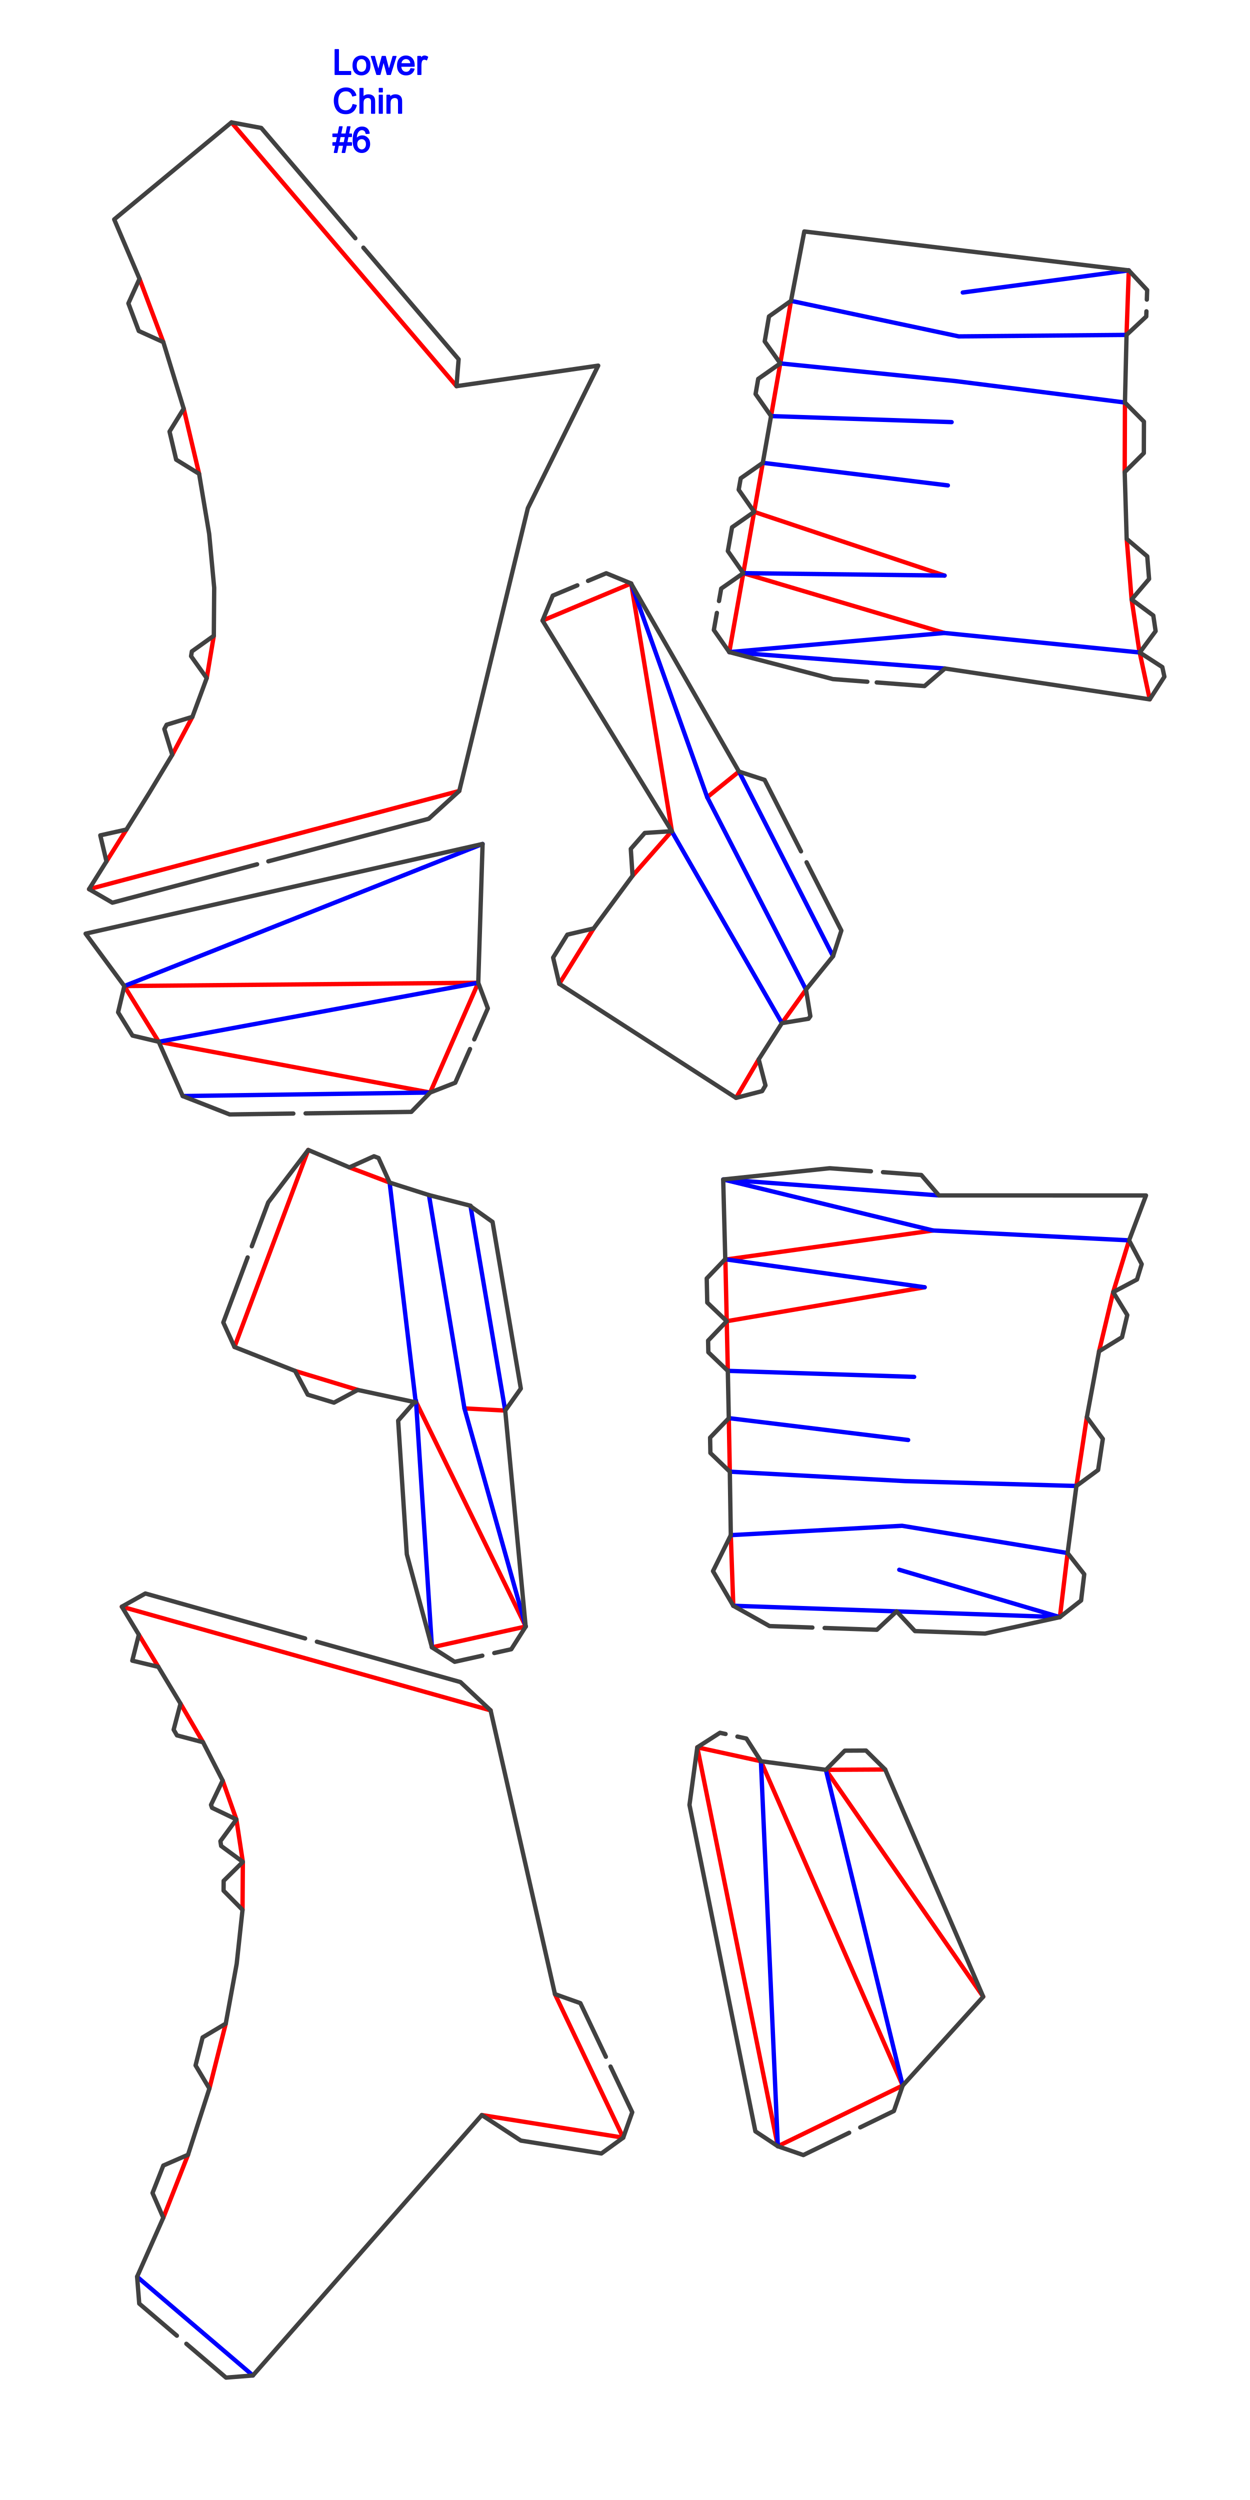 <?xml version="1.0" encoding="utf-8"?>
<!DOCTYPE svg PUBLIC "-//W3C//DTD SVG 1.1//EN" "http://www.w3.org/Graphics/SVG/1.1/DTD/svg11.dtd">
<!-- exported from Silhouette Studio® Business Edition V4.4.920ssbe -->
<svg version="1.1" xmlns="http://www.w3.org/2000/svg" xmlns:xlink="http://www.w3.org/1999/xlink" width="304.8mm" height="609.6mm" viewBox="0 0 304.8 609.6">
<defs>
<path id="path_1d22110fd7d22807f0ff89d4777c91be" d="M 176.854 307.147 L 227.519 300.041 M 177.471 334.287 L 177.212 322.15 L 177.209 322.162 L 225.466 313.886 M 176.872 306.987 L 177.209 322.162 M 267.994 329.51 L 271.436 315.074 L 271.436 315.074 L 275.315 302.446 M 258.446 394.321 L 260.324 378.692 M 262.471 362.34 L 265.017 345.565 M 178.201 374.331 L 178.805 391.549 M 177.711 345.818 L 177.959 358.856 M 116.616 239.633 L 104.886 266.406 L 104.886 266.406 L 38.707 254.03 L 38.707 254.029 L 30.312 240.437 L 30.312 240.437 L 116.616 239.633 L 116.616 239.633 Z M 34.021 67.983 L 39.823 83.422 M 111.312 94.161 L 56.438 29.843 M 46.917 174.793 L 42.002 184.056 M 30.83 202.274 L 25.96 210.046 M 21.716 216.811 L 111.993 192.863 M 52.136 155.02 L 50.407 165.351 M 44.793 99.644 L 48.55 115.535 M 192.878 73.36 L 190.263 88.614 L 190.262 88.614 L 188.015 101.459 M 274.247 115.116 L 274.308 98.149 M 274.696 81.66 L 275.24 65.929 M 186.003 112.856 L 183.893 124.811 L 183.893 124.811 L 181.247 139.757 L 181.247 139.757 L 177.827 159.01 M 280.353 170.532 L 277.904 159.096 L 277.875 159.174 L 275.938 146.18 L 275.935 146.186 L 274.735 131.4 M 230.325 140.347 L 183.893 124.811 M 230.285 154.343 L 181.247 139.757 M 180.188 188.138 L 172.446 194.401 M 190.662 249.479 L 196.535 241.304 M 132.293 151.324 L 153.905 142.273 L 153.919 142.356 L 163.853 202.754 M 163.782 202.681 L 154.241 213.553 M 179.478 267.708 L 185.003 258.309 M 144.744 226.4 L 136.375 239.896 M 215.844 431.473 L 201.38 431.555 L 201.38 431.555 L 239.747 486.878 M 170.027 426.069 L 185.542 429.455 L 185.542 429.455 L 220.116 508.535 L 220.116 508.535 L 189.671 523.343 L 189.671 523.343 L 170.027 426.069 L 170.027 426.069 Z M 45.848 525.418 L 39.818 540.769 M 44.015 415.411 L 49.512 424.827 M 33.855 398.603 L 38.609 406.446 M 119.625 417.053 L 29.711 391.776 M 54.29 434.162 L 57.64 443.655 L 57.64 443.655 L 59.216 454.01 L 59.216 454.01 L 59.137 465.705 M 55.048 493.437 L 51.057 509.271 M 117.488 515.735 L 151.966 521.248 L 151.965 521.248 L 135.323 486.248 M 71.943 334.283 L 87.231 338.921 M 95.008 288.357 L 85.198 284.651 M 75.155 280.407 L 57.173 328.449 M 101.391 341.709 L 128.199 396.607 L 128.199 396.607 L 105.325 401.686 M 113.25 343.423 L 123.192 343.95" fill-rule="evenodd" fill="none" fill-opacity="1" stroke="#FF0000" stroke-opacity="1" stroke-width="1.058" stroke-linecap="round" stroke-linejoin="round"/>
<path id="path_bbf398a3d20952eb716b1c75acd8d57b" d="M 178.805 391.549 L 218.626 392.917 L 218.626 392.917 L 258.445 394.321 L 258.445 394.321 L 219.278 382.772 M 275.314 302.446 L 227.519 300.041 L 227.519 300.041 L 176.345 287.599 L 176.345 287.599 L 228.946 291.491 M 176.863 307.067 L 225.466 313.886 M 177.71 345.796 L 221.442 351.129 M 177.959 358.856 L 220.675 361.153 L 220.675 361.153 L 262.471 362.34 M 178.201 374.33 L 219.952 372.048 L 219.952 372.048 L 260.323 378.692 M 177.472 334.267 L 222.905 335.737 M 44.55 267.261 L 104.886 266.406 M 116.616 239.633 L 38.707 254.029 M 117.673 205.794 L 30.312 240.437 M 188.015 101.459 L 232.044 102.927 M 190.262 88.613 L 232.825 92.903 L 232.825 92.903 L 274.307 98.149 M 274.696 81.66 L 233.783 82.027 L 233.783 82.027 L 192.878 73.36 M 275.24 65.929 L 234.763 71.327 M 186.003 112.856 L 231.125 118.361 M 181.247 139.757 L 230.325 140.347 M 230.42 163.01 L 177.827 159.01 L 177.827 159.01 L 230.285 154.343 L 230.285 154.343 L 277.904 159.096 M 153.919 142.356 L 172.446 194.401 L 172.446 194.401 L 196.535 241.304 M 203.128 233.165 L 180.188 188.138 M 163.781 202.681 L 190.662 249.479 M 220.116 508.535 L 201.38 431.555 M 189.671 523.343 L 185.542 429.455 M 33.431 555.156 L 61.67 579.237 M 95.008 288.357 L 101.375 341.949 M 104.6 291.41 L 113.25 343.423 L 113.25 343.423 L 128.199 396.607 M 101.425 341.47 L 105.325 401.686 M 123.192 343.95 L 114.743 294.147" fill-rule="evenodd" fill="none" fill-opacity="1" stroke="#0000FF" stroke-opacity="1" stroke-width="1.058" stroke-linecap="round" stroke-linejoin="round"/>
<path id="path_a364d3f7464891669266da00e90883d8" d="M 176.853 307.147 L 176.345 287.599 L 202.321 284.86 L 202.321 284.86 L 212.372 285.603" fill-rule="evenodd" fill="none" fill-opacity="1" stroke="#414141" stroke-opacity="1" stroke-width="1.058" stroke-linecap="round" stroke-linejoin="round"/>
<path id="path_3f28d094d343d43ae3ae3aec128862a7" d="M 215.309 285.821 L 224.653 286.512 L 224.653 286.512 L 228.946 291.491 L 228.946 291.491 L 279.442 291.503 L 279.442 291.503 L 275.315 302.446 L 275.314 302.446 L 278.393 308.254 L 278.393 308.254 L 277.244 311.996 L 277.244 311.996 L 271.436 315.074 L 271.436 315.074 L 274.879 320.674 L 274.879 320.674 L 273.594 326.066 L 273.593 326.067 L 267.994 329.51 L 267.994 329.51 L 265.017 345.565 L 265.017 345.565 L 268.915 350.858 L 267.764 358.442 L 267.764 358.442 L 262.471 362.34 L 262.471 362.34 L 260.323 378.692 L 260.323 378.692 L 264.384 383.862 L 264.384 383.862 L 263.615 390.26 L 258.445 394.321 L 258.445 394.321 L 240.201 398.329 L 240.202 398.329 L 223.108 397.726 L 223.108 397.726 L 218.626 392.917 L 218.626 392.917 L 213.821 397.403 L 213.821 397.403 L 201.079 396.965" fill-rule="evenodd" fill="none" fill-opacity="1" stroke="#414141" stroke-opacity="1" stroke-width="1.058" stroke-linecap="round" stroke-linejoin="round"/>
<path id="path_3adf8dc78c822875ddffc28077487914" d="M 198.092 396.863 L 187.636 396.503 L 178.805 391.549 L 178.805 391.549 L 173.858 383.103 L 173.858 383.103 L 178.201 374.331 L 178.201 374.33 L 177.959 358.856 L 177.959 358.856 L 173.223 354.297 L 173.152 350.554 L 173.152 350.554 L 177.712 345.818 L 177.709 345.773 L 177.473 334.248 L 177.471 334.287 L 172.725 329.739 L 172.724 329.739 L 172.664 326.897 L 172.664 326.896 L 177.204 322.158 L 177.209 322.162 L 172.459 317.618 L 172.459 317.618 L 172.328 311.737 L 172.328 311.737 L 176.85 307.01" fill-rule="evenodd" fill="none" fill-opacity="1" stroke="#414141" stroke-opacity="1" stroke-width="1.058" stroke-linecap="round" stroke-linejoin="round"/>
<path id="path_3b96978e73030097dec67f6bbdd3ae6b" d="M 71.53 271.527 L 56.008 271.748 L 44.55 267.261 L 44.55 267.261 L 38.707 254.029 L 38.707 254.029 L 32.31 252.517 L 32.31 252.517 L 28.8 246.834 L 28.8 246.834 L 30.312 240.437 L 30.312 240.437 L 20.875 227.665 L 20.875 227.665 L 117.674 205.794 L 117.674 205.794 L 116.616 239.633 L 116.616 239.633 L 118.956 245.874 L 115.64 253.444" fill-rule="evenodd" fill="none" fill-opacity="1" stroke="#414141" stroke-opacity="1" stroke-width="1.058" stroke-linecap="round" stroke-linejoin="round"/>
<path id="path_cddb248cd6860f4a927b32582956e2fc" d="M 114.61 255.795 L 111.009 264.014 L 111.009 264.014 L 104.886 266.406 L 104.886 266.406 L 100.304 271.12 L 100.304 271.12 L 74.515 271.485" fill-rule="evenodd" fill="none" fill-opacity="1" stroke="#414141" stroke-opacity="1" stroke-width="1.058" stroke-linecap="round" stroke-linejoin="round"/>
<path id="path_e14e3c505aa012a9d8d16a63bd7fb8f6" d="M 88.612 60.392 L 111.831 87.608 L 111.831 87.608 L 111.312 94.161 L 111.312 94.161 L 145.868 89.157 L 145.868 89.157 L 128.711 123.908 L 128.711 123.908 L 111.993 192.863 L 111.993 192.863 L 104.543 199.649 L 65.431 210.024" fill-rule="evenodd" fill="none" fill-opacity="1" stroke="#414141" stroke-opacity="1" stroke-width="1.058" stroke-linecap="round" stroke-linejoin="round"/>
<path id="path_02f4d2f0c3094f02495b9bacee2d9aed" d="M 62.688 210.752 L 27.4 220.112 L 27.4 220.112 L 21.715 216.811 L 21.716 216.811 L 25.96 210.046 L 25.96 210.046 L 24.456 203.692 L 24.456 203.692 L 30.83 202.274 L 30.83 202.274 L 36.367 193.39 L 36.367 193.39 L 42.002 184.056 L 42.002 184.056 L 40.075 177.772 L 40.075 177.772 L 40.633 176.72 L 40.633 176.72 L 46.918 174.793 L 46.917 174.793 L 50.407 165.35 L 50.407 165.35 L 46.589 159.998 L 46.59 159.998 L 46.785 158.837 L 46.785 158.837 L 52.136 155.02 L 52.23 143.325 L 52.23 143.325 L 51.002 130.171 L 51.002 130.171 L 48.55 115.535 L 48.55 115.535 L 42.957 112.081 L 42.957 112.081 L 41.34 105.237 L 41.34 105.237 L 44.794 99.644 L 44.794 99.644 L 39.823 83.422 L 39.823 83.422 L 33.837 80.706 L 33.836 80.706 L 31.305 73.969 L 34.021 67.983 L 34.021 67.983 L 27.847 53.503 L 27.847 53.503 L 56.438 29.843 L 56.438 29.842 L 63.706 31.199 L 63.706 31.2 L 86.647 58.089" fill-rule="evenodd" fill="none" fill-opacity="1" stroke="#414141" stroke-opacity="1" stroke-width="1.058" stroke-linecap="round" stroke-linejoin="round"/>
<path id="path_e358d266a12b3d80b2194fe55b56df02" d="M 175.318 146.56 L 175.858 143.521 L 175.858 143.521 L 181.247 139.757 L 181.247 139.757 L 177.48 134.37 L 178.506 128.577 L 178.506 128.577 L 183.894 124.811 L 183.894 124.811 L 180.124 119.425 L 180.123 119.425 L 180.617 116.625 L 180.617 116.625 L 186.003 112.856 L 186.003 112.856 L 188.006 101.503 L 188.016 101.459 L 184.237 96.079 L 184.238 96.079 L 184.883 92.391 L 184.883 92.391 L 190.263 88.613 L 186.467 83.247 L 186.467 83.247 L 187.511 77.156 L 187.511 77.156 L 192.878 73.36 L 192.878 73.36 L 196.119 56.439 L 235.677 61.201 L 235.678 61.201 L 275.24 65.929 L 275.24 65.929 L 279.725 70.735 L 279.724 70.735 L 279.644 73.056" fill-rule="evenodd" fill="none" fill-opacity="1" stroke="#414141" stroke-opacity="1" stroke-width="1.058" stroke-linecap="round" stroke-linejoin="round"/>
<path id="path_4434b76a28cb238e874572c6eb77eeab" d="M 279.545 75.911 L 279.502 77.176 L 279.502 77.175 L 274.696 81.66 L 274.696 81.66 L 274.307 98.149 L 278.939 102.813 L 278.912 110.484 L 278.912 110.484 L 274.247 115.116 L 274.247 115.116 L 274.729 131.418 L 274.735 131.4 L 279.744 135.657 L 279.744 135.657 L 280.192 141.177 L 280.192 141.177 L 275.939 146.182 L 275.939 146.181 L 281.221 150.092 L 281.221 150.092 L 281.787 153.891 L 281.788 153.891 L 277.911 159.126 L 277.924 159.109 L 283.423 162.668 L 283.423 162.668 L 283.925 165.013 L 280.353 170.532 L 280.353 170.532 L 230.421 163.01 L 230.421 163.01 L 225.434 167.293 L 225.433 167.293 L 213.78 166.406" fill-rule="evenodd" fill="none" fill-opacity="1" stroke="#414141" stroke-opacity="1" stroke-width="1.058" stroke-linecap="round" stroke-linejoin="round"/>
<path id="path_3f972c2ba2d736af1d38bf4eec978e73" d="M 211.497 166.233 L 203.105 165.594 L 177.828 159.01 L 174.064 153.621 L 174.804 149.452" fill-rule="evenodd" fill="none" fill-opacity="1" stroke="#414141" stroke-opacity="1" stroke-width="1.058" stroke-linecap="round" stroke-linejoin="round"/>
<path id="path_91ac1041a78e950b4a35743532b8d81a" d="M 163.852 202.754 L 132.293 151.324 L 132.293 151.323 L 134.785 145.24 L 134.785 145.24 L 140.78 142.73" fill-rule="evenodd" fill="none" fill-opacity="1" stroke="#414141" stroke-opacity="1" stroke-width="1.058" stroke-linecap="round" stroke-linejoin="round"/>
<path id="path_d7989ac1c440502ed428f3bd5ea6c5d9" d="M 143.39 141.637 L 147.822 139.781 L 147.822 139.781 L 153.905 142.273 L 153.919 142.356 L 180.188 188.138 L 180.187 188.138 L 186.439 190.17 L 186.44 190.17 L 195.317 207.593" fill-rule="evenodd" fill="none" fill-opacity="1" stroke="#414141" stroke-opacity="1" stroke-width="1.058" stroke-linecap="round" stroke-linejoin="round"/>
<path id="path_312a4414b499eb24b6129f7b8c8a128a" d="M 196.675 210.26 L 205.16 226.913 L 203.129 233.165 L 203.129 233.165 L 196.536 241.304 L 196.535 241.304 L 197.598 247.791 L 197.598 247.791 L 197.149 248.416 L 190.662 249.479 L 185.004 258.309 L 185.004 258.309 L 186.655 264.671 L 185.841 266.056 L 185.841 266.056 L 179.478 267.708 L 179.478 267.708 L 136.375 239.896 L 136.375 239.896 L 134.874 233.496 L 134.875 233.496 L 138.344 227.9 L 138.344 227.9 L 144.744 226.4 L 144.744 226.4 L 154.241 213.553 L 154.241 213.553 L 153.813 206.993 L 153.813 206.993 L 157.222 203.108 L 157.222 203.108 L 163.781 202.681" fill-rule="evenodd" fill="none" fill-opacity="1" stroke="#414141" stroke-opacity="1" stroke-width="1.058" stroke-linecap="round" stroke-linejoin="round"/>
<path id="path_ce2cecc57303889fcdc3ed2e7b758cfc" d="M 179.817 423.447 L 181.992 423.922 L 181.992 423.922 L 185.542 429.455 L 201.38 431.555 L 206.002 426.88 L 211.17 426.851 L 211.17 426.851 L 215.845 431.473 L 215.845 431.473 L 239.747 486.878 L 220.117 508.535 L 220.117 508.535 L 217.969 514.748 L 209.762 518.74" fill-rule="evenodd" fill="none" fill-opacity="1" stroke="#414141" stroke-opacity="1" stroke-width="1.058" stroke-linecap="round" stroke-linejoin="round"/>
<path id="path_d85679ad512f312acd821aabe38914cf" d="M 207.061 520.054 L 195.884 525.49 L 195.884 525.49 L 189.671 523.343 L 189.671 523.343 L 184.194 519.707 L 168.121 440.112 L 170.027 426.069 L 170.027 426.069 L 175.559 422.519 L 175.559 422.518 L 176.922 422.816" fill-rule="evenodd" fill="none" fill-opacity="1" stroke="#414141" stroke-opacity="1" stroke-width="1.058" stroke-linecap="round" stroke-linejoin="round"/>
<path id="path_663457f01181b11a4f6b5e94b5f9f4d9" d="M 77.272 400.318 L 112.276 410.159 L 112.276 410.159 L 119.625 417.053 L 119.626 417.053 L 135.323 486.248 L 135.323 486.248 L 141.517 488.45 L 141.517 488.45 L 147.733 501.523" fill-rule="evenodd" fill="none" fill-opacity="1" stroke="#414141" stroke-opacity="1" stroke-width="1.058" stroke-linecap="round" stroke-linejoin="round"/>
<path id="path_324e1cba0f9b6c4a2eef9fc3515b652d" d="M 148.868 503.91 L 154.167 515.054 L 151.965 521.248 L 151.965 521.248 L 146.642 525.104 L 146.642 525.104 L 127.008 521.965 L 127.007 521.965 L 117.487 515.735 L 117.487 515.735 L 61.67 579.237 L 55.117 579.758 L 45.444 571.508" fill-rule="evenodd" fill="none" fill-opacity="1" stroke="#414141" stroke-opacity="1" stroke-width="1.058" stroke-linecap="round" stroke-linejoin="round"/>
<path id="path_87fcfbb48bd918b7cd4af2bf2c456b7c" d="M 43.127 569.533 L 33.953 561.709 L 33.432 555.156 L 39.818 540.769 L 39.818 540.769 L 37.191 534.744 L 37.191 534.744 L 39.822 528.045 L 39.822 528.045 L 45.848 525.418 L 51.057 509.271 L 47.686 503.627 L 47.686 503.627 L 49.405 496.808 L 49.405 496.808 L 55.048 493.437 L 55.048 493.437 L 57.716 478.839 L 57.716 478.839 L 59.137 465.704 L 54.52 461.025 L 54.536 458.627 L 54.536 458.627 L 59.217 454.01 L 59.217 454.01 L 53.922 450.114 L 53.744 448.95 L 53.744 448.95 L 57.64 443.654 L 57.639 443.655 L 51.709 440.818 L 51.709 440.818 L 51.453 440.092 L 51.453 440.092 L 54.29 434.162 L 54.29 434.162 L 49.512 424.827 L 49.512 424.827 L 43.154 423.156 L 42.344 421.769 L 42.344 421.769 L 44.015 415.411 L 44.015 415.411 L 38.609 406.446 L 38.61 406.446 L 32.257 404.934 L 33.855 398.603 L 33.855 398.603 L 29.711 391.776 L 35.444 388.559 L 35.444 388.559 L 74.393 399.509" fill-rule="evenodd" fill="none" fill-opacity="1" stroke="#414141" stroke-opacity="1" stroke-width="1.058" stroke-linecap="round" stroke-linejoin="round"/>
<path id="path_3b6cfadcf8dcab3032640462439722e6" d="M 101.375 341.949 L 87.231 338.921 L 87.231 338.921 L 81.433 342.02 L 81.433 342.019 L 75.041 340.08 L 75.041 340.08 L 71.943 334.283 L 71.944 334.282 L 57.173 328.449 L 57.173 328.449 L 54.449 322.467 L 54.448 322.467 L 60.383 306.611" fill-rule="evenodd" fill="none" fill-opacity="1" stroke="#414141" stroke-opacity="1" stroke-width="1.058" stroke-linecap="round" stroke-linejoin="round"/>
<path id="path_ee7574db254cf05f3112431f537e685b" d="M 61.4 303.894 L 65.408 293.185 L 65.408 293.185 L 75.154 280.407 L 75.154 280.407 L 85.197 284.651 L 91.188 281.945 L 92.302 282.366 L 92.302 282.366 L 95.008 288.357 L 95.008 288.357 L 104.6 291.41 L 104.6 291.41 L 114.747 294.009" fill-rule="evenodd" fill="none" fill-opacity="1" stroke="#414141" stroke-opacity="1" stroke-width="1.058" stroke-linecap="round" stroke-linejoin="round"/>
<path id="path_9c893b19df0acf4e0a43b9af56a7f0a2" d="M 128.199 396.607 L 124.669 402.152 L 124.669 402.152 L 120.527 403.072" fill-rule="evenodd" fill="none" fill-opacity="1" stroke="#414141" stroke-opacity="1" stroke-width="1.058" stroke-linecap="round" stroke-linejoin="round"/>
<path id="path_9cd2522b84d27143f8bed267c6b60a5d" d="M 117.613 403.719 L 110.87 405.216 L 110.87 405.216 L 105.325 401.686 L 105.325 401.686 L 99.197 378.992 L 99.197 378.992 L 97.087 346.409 L 97.087 346.409 L 101.063 341.882" fill-rule="evenodd" fill="none" fill-opacity="1" stroke="#414141" stroke-opacity="1" stroke-width="1.058" stroke-linecap="round" stroke-linejoin="round"/>
<path id="path_b18902549f839132190e5951e7138223" d="M 114.743 294.147 L 120.103 297.953 L 120.103 297.953 L 126.997 338.59 L 126.997 338.59 L 123.192 343.95 L 123.192 343.95 L 128.163 396.48" fill-rule="evenodd" fill="none" fill-opacity="1" stroke="#414141" stroke-opacity="1" stroke-width="1.058" stroke-linecap="round" stroke-linejoin="round"/>
<path id="path_95b31b064cf15c5ac77907db1182b49a" d="M 81.717 18.156 L 81.717 12.096 L 82.519 12.096 L 82.519 17.441 L 85.504 17.441 L 85.504 18.156 L 81.717 18.156 Z" fill-rule="evenodd" fill="#0000FF" fill-opacity="1" stroke="#0000FF" stroke-opacity="1" stroke-width="0.265" stroke-linecap="round" stroke-linejoin="round"/>
<path id="path_0c1227d776bc641b5db7e8906dc9cdda" d="M 86.087 15.961 C 86.087 15.148 86.313 14.546 86.765 14.154 C 87.143 13.829 87.603 13.667 88.146 13.667 C 88.749 13.667 89.243 13.864 89.626 14.26 C 90.009 14.655 90.2 15.202 90.2 15.899 C 90.2 16.464 90.116 16.908 89.946 17.232 C 89.777 17.556 89.53 17.808 89.206 17.987 C 88.882 18.166 88.529 18.255 88.146 18.255 C 87.531 18.255 87.034 18.058 86.655 17.664 C 86.276 17.27 86.087 16.702 86.087 15.961 Z M 86.852 15.961 C 86.852 16.523 86.974 16.944 87.22 17.224 C 87.465 17.504 87.774 17.644 88.146 17.644 C 88.515 17.644 88.822 17.503 89.068 17.222 C 89.313 16.941 89.436 16.512 89.436 15.936 C 89.436 15.393 89.312 14.982 89.066 14.702 C 88.819 14.422 88.512 14.283 88.146 14.283 C 87.774 14.283 87.465 14.422 87.22 14.7 C 86.974 14.979 86.852 15.399 86.852 15.961 Z" fill-rule="evenodd" fill="#0000FF" fill-opacity="1" stroke="#0000FF" stroke-opacity="1" stroke-width="0.265" stroke-linecap="round" stroke-linejoin="round"/>
<path id="path_5d9bccf0d6d7f779ab0f4fd72ac92e5f" d="M 91.883 18.156 L 90.539 13.766 L 91.308 13.766 L 92.007 16.3 L 92.267 17.243 C 92.279 17.196 92.354 16.894 92.495 16.337 L 93.194 13.766 L 93.958 13.766 L 94.616 16.312 L 94.835 17.152 L 95.087 16.304 L 95.839 13.766 L 96.563 13.766 L 95.19 18.156 L 94.417 18.156 L 93.719 15.527 L 93.549 14.779 L 92.66 18.156 L 91.883 18.156 Z" fill-rule="evenodd" fill="#0000FF" fill-opacity="1" stroke="#0000FF" stroke-opacity="1" stroke-width="0.265" stroke-linecap="round" stroke-linejoin="round"/>
<path id="path_ef88757b638d8c0e11bc1cc201dca7e0" d="M 100.192 16.742 L 100.962 16.837 C 100.84 17.287 100.616 17.635 100.288 17.883 C 99.96 18.131 99.541 18.255 99.031 18.255 C 98.389 18.255 97.88 18.058 97.503 17.662 C 97.127 17.267 96.939 16.712 96.939 15.998 C 96.939 15.26 97.129 14.686 97.51 14.278 C 97.89 13.871 98.383 13.667 98.99 13.667 C 99.577 13.667 100.056 13.866 100.428 14.266 C 100.8 14.666 100.986 15.228 100.986 15.953 C 100.986 15.997 100.985 16.063 100.982 16.151 L 97.708 16.151 C 97.736 16.634 97.872 17.003 98.117 17.259 C 98.363 17.515 98.668 17.644 99.035 17.644 C 99.308 17.644 99.541 17.572 99.734 17.429 C 99.927 17.285 100.079 17.057 100.192 16.742 Z M 97.749 15.539 L 100.201 15.539 C 100.168 15.17 100.074 14.893 99.92 14.708 C 99.683 14.422 99.375 14.278 98.998 14.278 C 98.656 14.278 98.369 14.393 98.136 14.622 C 97.903 14.85 97.774 15.156 97.749 15.539 Z" fill-rule="evenodd" fill="#0000FF" fill-opacity="1" stroke="#0000FF" stroke-opacity="1" stroke-width="0.265" stroke-linecap="round" stroke-linejoin="round"/>
<path id="path_13ce309f61f7476ceed9f5cff7e50fc1" d="M 101.888 18.156 L 101.888 13.766 L 102.557 13.766 L 102.557 14.431 C 102.728 14.12 102.886 13.915 103.031 13.815 C 103.175 13.716 103.334 13.667 103.508 13.667 C 103.759 13.667 104.014 13.747 104.273 13.906 L 104.017 14.597 C 103.835 14.489 103.653 14.436 103.471 14.436 C 103.308 14.436 103.162 14.484 103.033 14.582 C 102.903 14.68 102.811 14.816 102.756 14.99 C 102.673 15.254 102.632 15.543 102.632 15.858 L 102.632 18.156 L 101.888 18.156 Z" fill-rule="evenodd" fill="#0000FF" fill-opacity="1" stroke="#0000FF" stroke-opacity="1" stroke-width="0.265" stroke-linecap="round" stroke-linejoin="round"/>
<path id="path_e024158e78688b014ba6c81b19edc491" d="M 86.075 25.49 L 86.877 25.693 C 86.709 26.351 86.406 26.854 85.969 27.2 C 85.532 27.545 84.998 27.718 84.367 27.718 C 83.714 27.718 83.183 27.585 82.774 27.319 C 82.364 27.054 82.053 26.668 81.839 26.164 C 81.626 25.66 81.519 25.118 81.519 24.539 C 81.519 23.908 81.639 23.358 81.881 22.888 C 82.122 22.418 82.465 22.061 82.91 21.817 C 83.355 21.573 83.845 21.451 84.38 21.451 C 84.986 21.451 85.496 21.605 85.909 21.914 C 86.323 22.223 86.611 22.657 86.773 23.216 L 85.984 23.402 C 85.843 22.961 85.639 22.64 85.372 22.439 C 85.104 22.238 84.768 22.137 84.363 22.137 C 83.897 22.137 83.508 22.249 83.195 22.472 C 82.882 22.695 82.663 22.995 82.536 23.371 C 82.409 23.748 82.346 24.136 82.346 24.535 C 82.346 25.051 82.421 25.5 82.571 25.885 C 82.721 26.269 82.955 26.557 83.272 26.747 C 83.589 26.937 83.932 27.032 84.301 27.032 C 84.75 27.032 85.131 26.903 85.442 26.644 C 85.754 26.384 85.964 26 86.075 25.49 Z" fill-rule="evenodd" fill="#0000FF" fill-opacity="1" stroke="#0000FF" stroke-opacity="1" stroke-width="0.265" stroke-linecap="round" stroke-linejoin="round"/>
<path id="path_97cf7bdb2a1a5f1fe7fcf4de9bc2a778" d="M 87.77 27.615 L 87.77 21.554 L 88.514 21.554 L 88.514 23.729 C 88.861 23.327 89.299 23.125 89.828 23.125 C 90.154 23.125 90.436 23.19 90.676 23.318 C 90.916 23.446 91.087 23.623 91.191 23.849 C 91.294 24.075 91.346 24.403 91.346 24.833 L 91.346 27.615 L 90.601 27.615 L 90.601 24.833 C 90.601 24.461 90.521 24.19 90.36 24.02 C 90.198 23.851 89.97 23.766 89.675 23.766 C 89.455 23.766 89.248 23.823 89.053 23.938 C 88.859 24.052 88.72 24.207 88.638 24.403 C 88.555 24.599 88.514 24.869 88.514 25.213 L 88.514 27.615 L 87.77 27.615 Z" fill-rule="evenodd" fill="#0000FF" fill-opacity="1" stroke="#0000FF" stroke-opacity="1" stroke-width="0.265" stroke-linecap="round" stroke-linejoin="round"/>
<path id="path_88d44f8675a9e125a25b8bb5b7fb69c8" d="M 92.482 22.41 L 92.482 21.554 L 93.227 21.554 L 93.227 22.41 L 92.482 22.41 Z M 92.482 27.615 L 92.482 23.225 L 93.227 23.225 L 93.227 27.615 L 92.482 27.615 Z" fill-rule="evenodd" fill="#0000FF" fill-opacity="1" stroke="#0000FF" stroke-opacity="1" stroke-width="0.265" stroke-linecap="round" stroke-linejoin="round"/>
<path id="path_19de88eadea55c8c6cf3a1e885448618" d="M 94.359 27.615 L 94.359 23.225 L 95.029 23.225 L 95.029 23.849 C 95.352 23.367 95.817 23.125 96.426 23.125 C 96.691 23.125 96.934 23.173 97.156 23.268 C 97.378 23.363 97.544 23.488 97.654 23.642 C 97.764 23.797 97.842 23.98 97.886 24.192 C 97.913 24.33 97.927 24.571 97.927 24.915 L 97.927 27.615 L 97.183 27.615 L 97.183 24.944 C 97.183 24.641 97.154 24.415 97.096 24.264 C 97.038 24.114 96.936 23.994 96.788 23.905 C 96.641 23.815 96.468 23.77 96.269 23.77 C 95.952 23.77 95.679 23.871 95.449 24.072 C 95.219 24.273 95.103 24.655 95.103 25.217 L 95.103 27.615 L 94.359 27.615 Z" fill-rule="evenodd" fill="#0000FF" fill-opacity="1" stroke="#0000FF" stroke-opacity="1" stroke-width="0.265" stroke-linecap="round" stroke-linejoin="round"/>
<path id="path_88efc7f52186cb78afd793812797ab7e" d="M 81.523 37.177 L 81.883 35.416 L 81.184 35.416 L 81.184 34.8 L 82.007 34.8 L 82.313 33.299 L 81.184 33.299 L 81.184 32.683 L 82.437 32.683 L 82.796 30.91 L 83.416 30.91 L 83.057 32.683 L 84.359 32.683 L 84.719 30.91 L 85.343 30.91 L 84.983 32.683 L 85.698 32.683 L 85.698 33.299 L 84.859 33.299 L 84.549 34.8 L 85.698 34.8 L 85.698 35.416 L 84.425 35.416 L 84.065 37.177 L 83.445 37.177 L 83.801 35.416 L 82.503 35.416 L 82.143 37.177 L 81.523 37.177 Z M 82.627 34.8 L 83.925 34.8 L 84.235 33.299 L 82.933 33.299 L 82.627 34.8 Z" fill-rule="evenodd" fill="#0000FF" fill-opacity="1" stroke="#0000FF" stroke-opacity="1" stroke-width="0.265" stroke-linecap="round" stroke-linejoin="round"/>
<path id="path_eade34e4715398cfbe75ed9450da390b" d="M 90.019 32.497 L 89.279 32.555 C 89.212 32.263 89.119 32.051 88.997 31.919 C 88.796 31.706 88.548 31.6 88.253 31.6 C 88.016 31.6 87.808 31.666 87.629 31.799 C 87.395 31.97 87.21 32.219 87.075 32.547 C 86.94 32.875 86.87 33.342 86.864 33.949 C 87.043 33.676 87.262 33.473 87.522 33.341 C 87.781 33.209 88.052 33.142 88.336 33.142 C 88.832 33.142 89.254 33.325 89.603 33.69 C 89.952 34.055 90.126 34.527 90.126 35.106 C 90.126 35.486 90.044 35.84 89.88 36.166 C 89.716 36.493 89.491 36.743 89.204 36.917 C 88.917 37.09 88.592 37.177 88.228 37.177 C 87.608 37.177 87.103 36.949 86.711 36.493 C 86.32 36.037 86.124 35.285 86.124 34.238 C 86.124 33.067 86.341 32.215 86.773 31.683 C 87.151 31.22 87.659 30.988 88.299 30.988 C 88.776 30.988 89.166 31.122 89.471 31.389 C 89.775 31.657 89.958 32.026 90.019 32.497 Z M 86.98 35.11 C 86.98 35.367 87.034 35.612 87.143 35.846 C 87.252 36.08 87.404 36.259 87.6 36.381 C 87.796 36.504 88.001 36.565 88.216 36.565 C 88.53 36.565 88.8 36.439 89.026 36.185 C 89.252 35.931 89.365 35.587 89.365 35.152 C 89.365 34.733 89.254 34.403 89.03 34.161 C 88.807 33.92 88.526 33.8 88.187 33.8 C 87.851 33.8 87.566 33.92 87.331 34.161 C 87.097 34.403 86.98 34.719 86.98 35.11 Z" fill-rule="evenodd" fill="#0000FF" fill-opacity="1" stroke="#0000FF" stroke-opacity="1" stroke-width="0.265" stroke-linecap="round" stroke-linejoin="round"/>
</defs>
<g>
<use xlink:href="#path_1d22110fd7d22807f0ff89d4777c91be"/>
</g>
<g>
<use xlink:href="#path_bbf398a3d20952eb716b1c75acd8d57b"/>
</g>
<g>
<use xlink:href="#path_a364d3f7464891669266da00e90883d8"/>
</g>
<g>
<use xlink:href="#path_3f28d094d343d43ae3ae3aec128862a7"/>
</g>
<g>
<use xlink:href="#path_3adf8dc78c822875ddffc28077487914"/>
</g>
<g>
<use xlink:href="#path_3b96978e73030097dec67f6bbdd3ae6b"/>
</g>
<g>
<use xlink:href="#path_cddb248cd6860f4a927b32582956e2fc"/>
</g>
<g>
<use xlink:href="#path_e14e3c505aa012a9d8d16a63bd7fb8f6"/>
</g>
<g>
<use xlink:href="#path_02f4d2f0c3094f02495b9bacee2d9aed"/>
</g>
<g>
<use xlink:href="#path_e358d266a12b3d80b2194fe55b56df02"/>
</g>
<g>
<use xlink:href="#path_4434b76a28cb238e874572c6eb77eeab"/>
</g>
<g>
<use xlink:href="#path_3f972c2ba2d736af1d38bf4eec978e73"/>
</g>
<g>
<use xlink:href="#path_91ac1041a78e950b4a35743532b8d81a"/>
</g>
<g>
<use xlink:href="#path_d7989ac1c440502ed428f3bd5ea6c5d9"/>
</g>
<g>
<use xlink:href="#path_312a4414b499eb24b6129f7b8c8a128a"/>
</g>
<g>
<use xlink:href="#path_ce2cecc57303889fcdc3ed2e7b758cfc"/>
</g>
<g>
<use xlink:href="#path_d85679ad512f312acd821aabe38914cf"/>
</g>
<g>
<use xlink:href="#path_663457f01181b11a4f6b5e94b5f9f4d9"/>
</g>
<g>
<use xlink:href="#path_324e1cba0f9b6c4a2eef9fc3515b652d"/>
</g>
<g>
<use xlink:href="#path_87fcfbb48bd918b7cd4af2bf2c456b7c"/>
</g>
<g>
<use xlink:href="#path_3b6cfadcf8dcab3032640462439722e6"/>
</g>
<g>
<use xlink:href="#path_ee7574db254cf05f3112431f537e685b"/>
</g>
<g>
<use xlink:href="#path_9c893b19df0acf4e0a43b9af56a7f0a2"/>
</g>
<g>
<use xlink:href="#path_9cd2522b84d27143f8bed267c6b60a5d"/>
</g>
<g>
<use xlink:href="#path_b18902549f839132190e5951e7138223"/>
</g>
<g>
<g>
<use xlink:href="#path_95b31b064cf15c5ac77907db1182b49a"/>
</g>
<g>
<use xlink:href="#path_0c1227d776bc641b5db7e8906dc9cdda"/>
</g>
<g>
<use xlink:href="#path_5d9bccf0d6d7f779ab0f4fd72ac92e5f"/>
</g>
<g>
<use xlink:href="#path_ef88757b638d8c0e11bc1cc201dca7e0"/>
</g>
<g>
<use xlink:href="#path_13ce309f61f7476ceed9f5cff7e50fc1"/>
</g>
<g>
<use xlink:href="#path_e024158e78688b014ba6c81b19edc491"/>
</g>
<g>
<use xlink:href="#path_97cf7bdb2a1a5f1fe7fcf4de9bc2a778"/>
</g>
<g>
<use xlink:href="#path_88d44f8675a9e125a25b8bb5b7fb69c8"/>
</g>
<g>
<use xlink:href="#path_19de88eadea55c8c6cf3a1e885448618"/>
</g>
<g>
<use xlink:href="#path_88efc7f52186cb78afd793812797ab7e"/>
</g>
<g>
<use xlink:href="#path_eade34e4715398cfbe75ed9450da390b"/>
</g>
</g>
</svg>